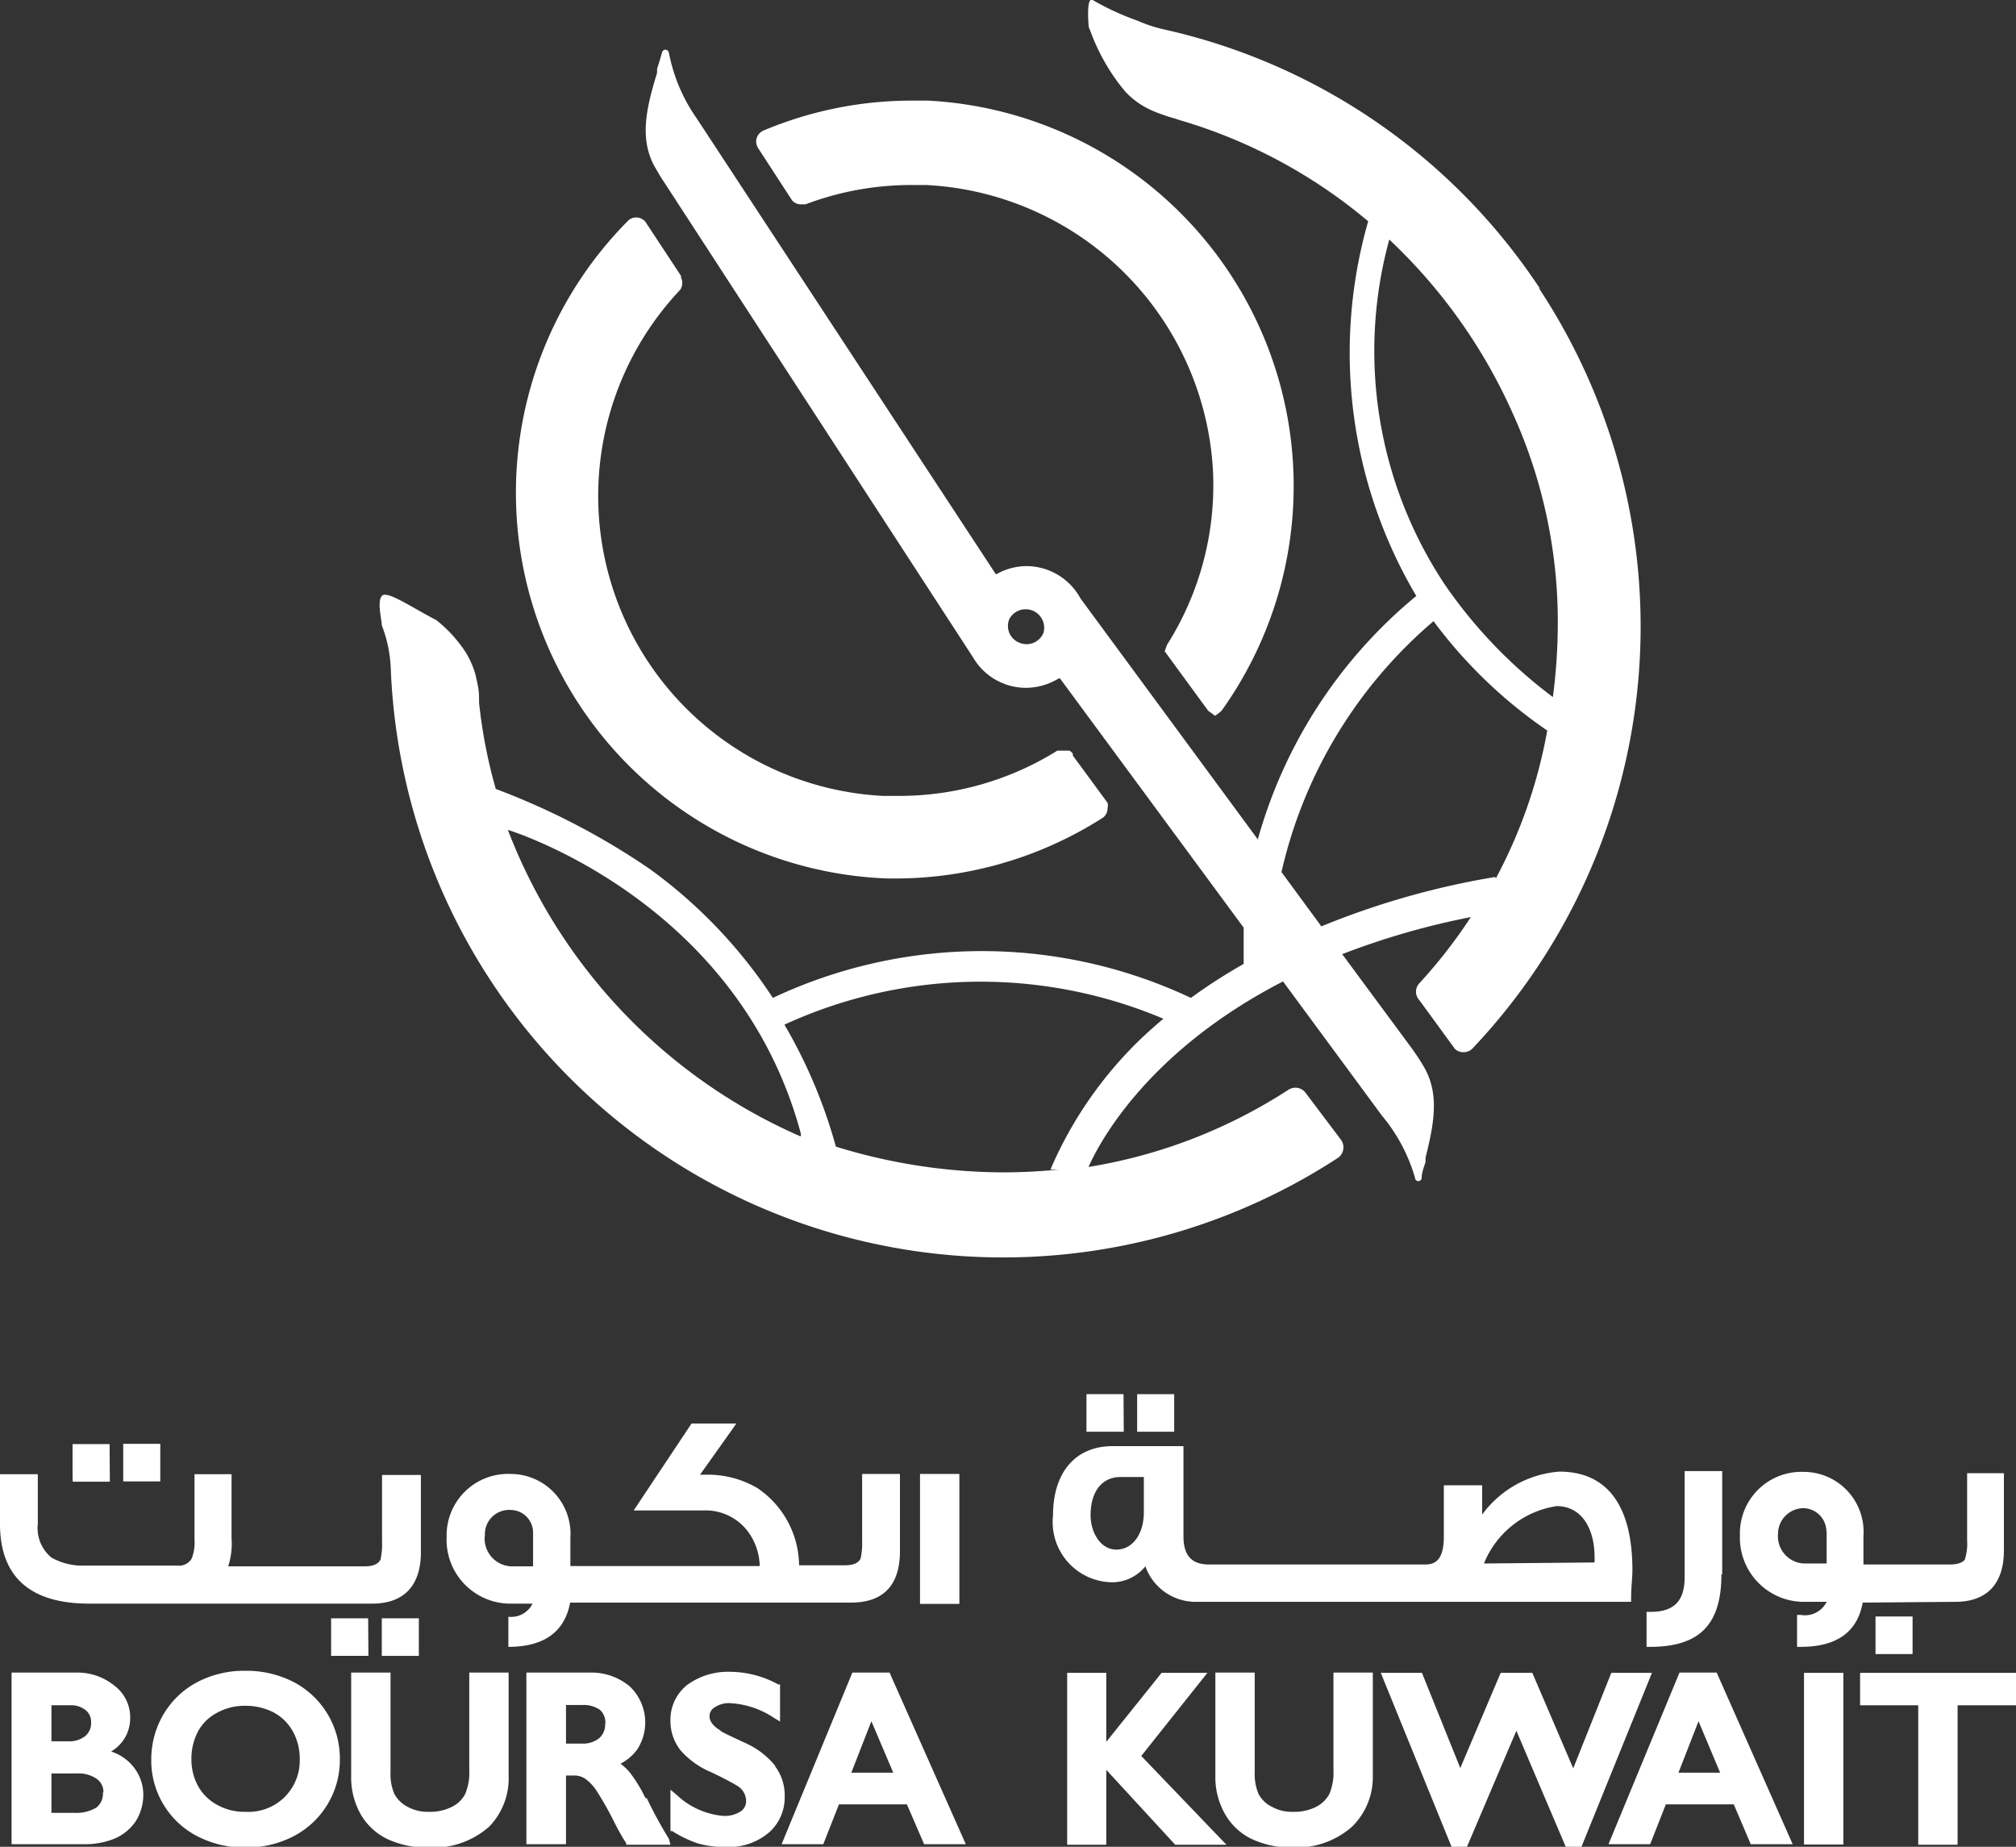 <svg xmlns="http://www.w3.org/2000/svg" viewBox="0 0 78.36 71.77"><rect x="0" y="0" width="78.36" height="71.77" fill="#333333" stroke="none"/><defs><style>.cls-1{fill:#fff;}</style></defs><title>bk-icon-light</title><g id="Layer_2" data-name="Layer 2"><g id="Layer_2-2" data-name="Layer 2"><path class="cls-1" d="M34.51,34.14h.3a15,15,0,0,0,8.07-2.37h0v0a.46.46,0,0,0,.17-.36.5.5,0,0,0,0-.21l0,0-1.27-1.73-.08-.11,0-.07-.06-.07h0l0,0-.07-.05-.08,0h-.2l-.12,0-.07,0a11.6,11.6,0,0,1-6.15,1.76l-.63,0a11.67,11.67,0,0,1-7.88-19.67l0,0,0,0a.5.5,0,0,0,.08-.26.51.51,0,0,0-.05-.22l0-.06v0L25.08,8.61l0,0,0,0v0a.48.48,0,0,0-.35-.16.46.46,0,0,0-.3.11h0l0,0A15,15,0,0,0,34.51,34.14"/><path class="cls-1" d="M30.79,7.79l0,0a.45.45,0,0,0,.35.15l.17,0h0a11.63,11.63,0,0,1,4.14-.75H36A11.76,11.76,0,0,1,47.15,18.35a11.59,11.59,0,0,1-1.79,6.71l0,0-.09.25,1.69,2.31,0,0,.27.2.22-.17,0,0h0l.06-.07,0,0A15,15,0,0,0,36.07,3.91h-.6a14.85,14.85,0,0,0-5.81,1.17h0a.48.48,0,0,0-.27.42.5.5,0,0,0,.08.26Z"/><path class="cls-1" d="M60.36,27.09a18.63,18.63,0,0,1-4.2-4.37A16.4,16.4,0,0,1,54,9.31,21,21,0,0,1,58.77,16a19.63,19.63,0,0,1,1.78,8,22.25,22.25,0,0,1-.19,3.08m-2.24,7A31.25,31.25,0,0,0,51.36,36l-1.55-2.11a18.06,18.06,0,0,1,5.91-9.75,18.51,18.51,0,0,0,4.42,4.25h0a19.4,19.4,0,0,1-2,5.75m-13.55,6a15.52,15.52,0,0,0-3.76,5.31h.33c-.71.07-1.43.11-2.16.11a22.18,22.18,0,0,1-6.51-1v0a19.7,19.7,0,0,0-2-4.74,18.25,18.25,0,0,1,14.73-.23c-.23.19-.44.38-.65.57m-13.46,4h0A21.31,21.31,0,0,1,19.74,32.25c.73.23,9.05,3.08,11.39,11.81l0,.08h0m9.43-19.55a.71.71,0,0,1-.93.39.7.7,0,0,1-.4-.92.72.72,0,0,1,1.33.53m19.3-13.37A23.7,23.7,0,0,0,45.23,1.14a5.43,5.43,0,0,1-1-.33A10.46,10.46,0,0,1,42.47,0c-.27-.15-.15,1.06-.15,1.06l.06.14a7.83,7.83,0,0,0,1.35,2.35,3.15,3.15,0,0,0,1.13.78,7,7,0,0,0,.82.28l.18.06A20.16,20.16,0,0,1,53.18,8.6a18.54,18.54,0,0,0,1.87,14.56,18.81,18.81,0,0,0-6.16,9.46L42,23.26v0A2.4,2.4,0,0,0,39.91,22h0a2.42,2.42,0,0,0-1,.22l-.2.1L27.08,4.6A6.58,6.58,0,0,1,26,2.05h0a.15.15,0,0,0-.14-.12.14.14,0,0,0-.13.12h0c-.06.21-.12.41-.19.62l0,.16c-.4,1.31-.69,2.49-.13,3.58.12.21.24.43.43.71L37.83,25.56a2.38,2.38,0,0,0,2,1.17h0A2.44,2.44,0,0,0,41,26.45l.19-.1,7.15,9.7q0,.69,0,1.41a20.84,20.84,0,0,0-2.05,1.32,19.06,19.06,0,0,0-16.25,0,19.14,19.14,0,0,0-4.77-5,28,28,0,0,0-6-3.12,19.76,19.76,0,0,1-.65-3.36s0-.15,0-.19c0-.35-.08-.61-.13-.86A3.33,3.33,0,0,0,17.85,25a5.05,5.05,0,0,0-.89-.9c-1-.52-1.93-1.17-2.12-.94s0,.92,0,1.14A5.23,5.23,0,0,1,15.19,26,23.82,23.82,0,0,0,52,45a.5.5,0,0,0,.12-.71l-1.38-1.83a.49.49,0,0,0-.39-.19.53.53,0,0,0-.27.08,20.18,20.18,0,0,1-7.77,3c.34-.77,2.16-4.43,7.56-7.21l3.84,5.21A6.64,6.64,0,0,1,55,45.77h0a.13.13,0,0,0,.26,0h0c0-.21.09-.41.15-.62l0-.16c.33-1.32.55-2.49-.07-3.54-.12-.21-.26-.42-.45-.69l-2.72-3.68a29.48,29.48,0,0,1,5-1.44,19.75,19.75,0,0,1-2,2.57.48.48,0,0,0,0,.66l1.38,1.89,0,0a.46.46,0,0,0,.33.13.48.48,0,0,0,.36-.15,23.84,23.84,0,0,0,2.57-29.55"/><rect class="cls-1" x="35.76" y="57.28" width="1.53" height="5.05"/><path class="cls-1" d="M3.47,62.32h11c1.23,0,1.89-.7,1.89-2v-3H14.85v2.6a2.76,2.76,0,0,1-.06.69c-.06.11-.19.26-.61.26H8.87A2.87,2.87,0,0,0,9,59.78V57.29H7.56v2.55a1.69,1.69,0,0,1-.11.73.57.57,0,0,1-.57.27H3.33A2.45,2.45,0,0,1,2,60.53a1.48,1.48,0,0,1-.53-1.31V57.29H0v1.93c0,2.06,1.17,3.1,3.47,3.1"/><path class="cls-1" d="M30.13,68.62A3.17,3.17,0,0,0,29,67.75h0c-.78-.36-1-.47-1-.5-.28-.17-.42-.36-.42-.54a.39.39,0,0,1,.2-.36,1,1,0,0,1,.64-.16,3.41,3.41,0,0,1,1.68.58l.22.13V65.46l-.07,0a3.93,3.93,0,0,0-1.87-.49,2.68,2.68,0,0,0-1.67.51,1.72,1.72,0,0,0-.65,1.4,1.83,1.83,0,0,0,.4,1.15,3.26,3.26,0,0,0,1.18.84c.42.2.77.38,1,.52A.69.69,0,0,1,29,70a.47.47,0,0,1-.22.4,1.14,1.14,0,0,1-.65.17,3,3,0,0,1-1.83-.82l-.24-.2v1.61l.07,0a4.56,4.56,0,0,0,1,.48,4,4,0,0,0,1.1.14,2.43,2.43,0,0,0,1.63-.54,1.81,1.81,0,0,0,.64-1.44,1.87,1.87,0,0,0-.38-1.17"/><path class="cls-1" d="M34.58,65H33.13l-2.75,6.67H32l.61-1.55h2.64l.67,1.55h1.62L34.62,65.1Zm.14,3.89H33.09l.78-2Z"/><path class="cls-1" d="M25.09,69.88a5.77,5.77,0,0,0-.61-1,2.31,2.31,0,0,0-.36-.34,1.85,1.85,0,0,0,.66-.57,1.93,1.93,0,0,0-.31-2.44A2.32,2.32,0,0,0,22.91,65H20.46v6.67H22V69h.3a.78.78,0,0,1,.44.12,1.78,1.78,0,0,1,.44.46,13.35,13.35,0,0,1,.76,1.36c.17.32.3.54.4.69l0,.06h1.72L26,71.46a16.46,16.46,0,0,1-.86-1.58M23.52,67a.69.69,0,0,1-.23.55,1,1,0,0,1-.66.21H22V66.26h.62a1.13,1.13,0,0,1,.69.18.66.66,0,0,1,.22.54"/><path class="cls-1" d="M4.33,68.06a1.53,1.53,0,0,0,.47-.44,1.5,1.5,0,0,0,.26-.86,1.54,1.54,0,0,0-.61-1.25A2.28,2.28,0,0,0,2.93,65H.45v6.67H3.27a3.12,3.12,0,0,0,1.19-.22,1.89,1.89,0,0,0,.82-.68,1.93,1.93,0,0,0,.29-1,1.73,1.73,0,0,0-.41-1.14,1.83,1.83,0,0,0-.83-.56M2,67.67v-1.4h.74a.89.89,0,0,1,.59.19.57.57,0,0,1,.21.47.65.65,0,0,1-.23.54,1,1,0,0,1-.68.2Zm2,2a.68.68,0,0,1-.26.58,1.54,1.54,0,0,1-.86.2H2V68.92H3a1.23,1.23,0,0,1,.76.21.62.62,0,0,1,.26.52"/><path class="cls-1" d="M11.4,65.36h0a4,4,0,0,0-1.85-.43,3.92,3.92,0,0,0-1.9.45,3.33,3.33,0,0,0-1.3,1.25,3.43,3.43,0,0,0-.47,1.73,3.31,3.31,0,0,0,1.79,3,4,4,0,0,0,1.87.44,4,4,0,0,0,1.87-.44,3.34,3.34,0,0,0,1.8-3,3.35,3.35,0,0,0-1.81-3m.25,3a2,2,0,0,1-.59,1.48,2,2,0,0,1-1.51.57,2.15,2.15,0,0,1-1.09-.26,1.86,1.86,0,0,1-.75-.72,2.15,2.15,0,0,1-.27-1.07,2.27,2.27,0,0,1,.26-1.08,1.77,1.77,0,0,1,.74-.72,2.21,2.21,0,0,1,1.1-.27,2.38,2.38,0,0,1,1.1.26,1.86,1.86,0,0,1,.74.73,2.16,2.16,0,0,1,.27,1.08"/><polygon class="cls-1" points="46.93 65.01 45.15 65.01 43 67.69 43 65.01 41.48 65.01 41.48 71.69 43 71.69 43 68.78 45.68 71.69 47.67 71.69 44.36 68.24 46.93 65.01"/><polygon class="cls-1" points="62.63 65.01 61.15 68.72 59.56 65.01 58.33 65.01 56.76 68.71 55.27 65.01 53.67 65.01 56.42 71.77 57.02 71.77 58.94 67.26 60.82 71.68 60.86 71.77 61.47 71.77 64.21 65.01 62.63 65.01"/><polygon class="cls-1" points="72.3 65.01 72.3 66.27 74.56 66.27 74.56 71.69 76.09 71.69 76.09 66.27 78.36 66.27 78.36 65.01 72.3 65.01"/><path class="cls-1" d="M43.24,61.49a1.66,1.66,0,0,0,1.28-.62,2.07,2.07,0,0,0,1.95,1.38H63.4v-.14c0-.44.05-.78.05-1.09,0-2.54-1-3.83-2.84-3.83a4.1,4.1,0,0,0-3,1.67V57.72H56.12v2c0,1-.42,1.08-.74,1.08H47c-.69,0-1-.36-1-1.1V56.2H43.24c-1.42,0-2.31,1-2.31,2.69a2.34,2.34,0,0,0,2.31,2.6m-.85-2.61c0-.91.44-1.48,1.16-1.48h.91v1.37c0,.85-.44,1.45-1.07,1.45s-1-.69-1-1.34m15.29,1.88a3.63,3.63,0,0,1,2.83-2.23c.91,0,1.47.79,1.47,2v.19Z"/><path class="cls-1" d="M66.94,61.17v-4H65.48v4.14c0,.91-.42,1.33-1.31,1.33H64V64h.14c1.92,0,2.77-.87,2.77-2.81"/><path class="cls-1" d="M76,62.25c1.24,0,1.89-.71,1.89-2v-3H76.46v2.61a2,2,0,0,1-.07.68c0,.11-.18.26-.61.26H72.43V59.7a2.33,2.33,0,0,0-2.32-2.5,2.39,2.39,0,0,0-2.48,2.47,2.49,2.49,0,0,0,2.43,2.58H71a.94.94,0,0,1-1,.51h-.15V64H70c1.39,0,2.2-.58,2.4-1.72Zm-5-2.77v1.28h-.89a1.06,1.06,0,0,1-1-1.15,1,1,0,0,1,1-1,.91.91,0,0,1,.88.91"/><path class="cls-1" d="M19.8,62.32h.9a.93.93,0,0,1-.94.51V64c1.38,0,2.19-.58,2.4-1.72H33.08c1.26,0,1.9-.68,1.9-2v-3H33.51v2.6a2.76,2.76,0,0,1-.06.69c-.06.11-.18.26-.61.26H31.06a3.67,3.67,0,0,0-1.62-3,3.79,3.79,0,0,0-2-.52h-.23l1.25-1.76.16-.23H26.88l-2.25,3.38h2.68a2.06,2.06,0,0,1,1.7.74,2.33,2.33,0,0,1,.52,1.42H22.17V59.77a2.33,2.33,0,0,0-2.32-2.49,2.39,2.39,0,0,0-2.49,2.46,2.48,2.48,0,0,0,2.44,2.58m-.95-2.64a.94.94,0,0,1,1-1,.88.88,0,0,1,.87.9v1.29h-.88a1.08,1.08,0,0,1-1-1.16"/><path class="cls-1" d="M18.24,68.79a2.13,2.13,0,0,1-.16.93,1.15,1.15,0,0,1-.52.5,1.86,1.86,0,0,1-.89.19,1.63,1.63,0,0,1-.84-.2,1.24,1.24,0,0,1-.5-.49,1.94,1.94,0,0,1-.15-.84V65H13.65v4A2.91,2.91,0,0,0,14,70.47a2.38,2.38,0,0,0,1.06,1,3.63,3.63,0,0,0,1.6.33A3.29,3.29,0,0,0,19,71,2.69,2.69,0,0,0,19.77,69V65H18.24Z"/><polygon class="cls-1" points="12.87 64.35 14.32 64.35 14.31 62.89 12.87 62.89 12.87 64.35"/><rect class="cls-1" x="14.84" y="62.89" width="1.44" height="1.46"/><polygon class="cls-1" points="4.27 57.58 4.26 56.12 2.82 56.12 2.82 57.43 2.83 57.58 4.27 57.58"/><rect class="cls-1" x="4.79" y="56.11" width="1.44" height="1.46"/><polygon class="cls-1" points="43.67 54.18 42.23 54.18 42.23 55.64 43.68 55.64 43.67 54.18"/><rect class="cls-1" x="44.2" y="54.18" width="1.44" height="1.46"/><rect class="cls-1" x="72.9" y="62.82" width="1.44" height="1.46"/><path class="cls-1" d="M51.83,68.79a2.13,2.13,0,0,1-.16.93,1.2,1.2,0,0,1-.52.5,1.86,1.86,0,0,1-.89.19,1.57,1.57,0,0,1-.83-.2,1.15,1.15,0,0,1-.51-.49,1.94,1.94,0,0,1-.15-.84V65H47.24v4a2.89,2.89,0,0,0,.36,1.47,2.38,2.38,0,0,0,1.06,1,3.63,3.63,0,0,0,1.6.33A3.29,3.29,0,0,0,52.54,71,2.69,2.69,0,0,0,53.36,69V65H51.83Z"/><path class="cls-1" d="M66.73,65H65.28l-2.76,6.67h1.62l.61-1.55h2.64l.66,1.55h1.63L66.77,65.1Zm.13,3.89H65.24l.78-2Z"/><rect class="cls-1" x="70.12" y="65.01" width="1.53" height="6.67"/></g></g></svg>